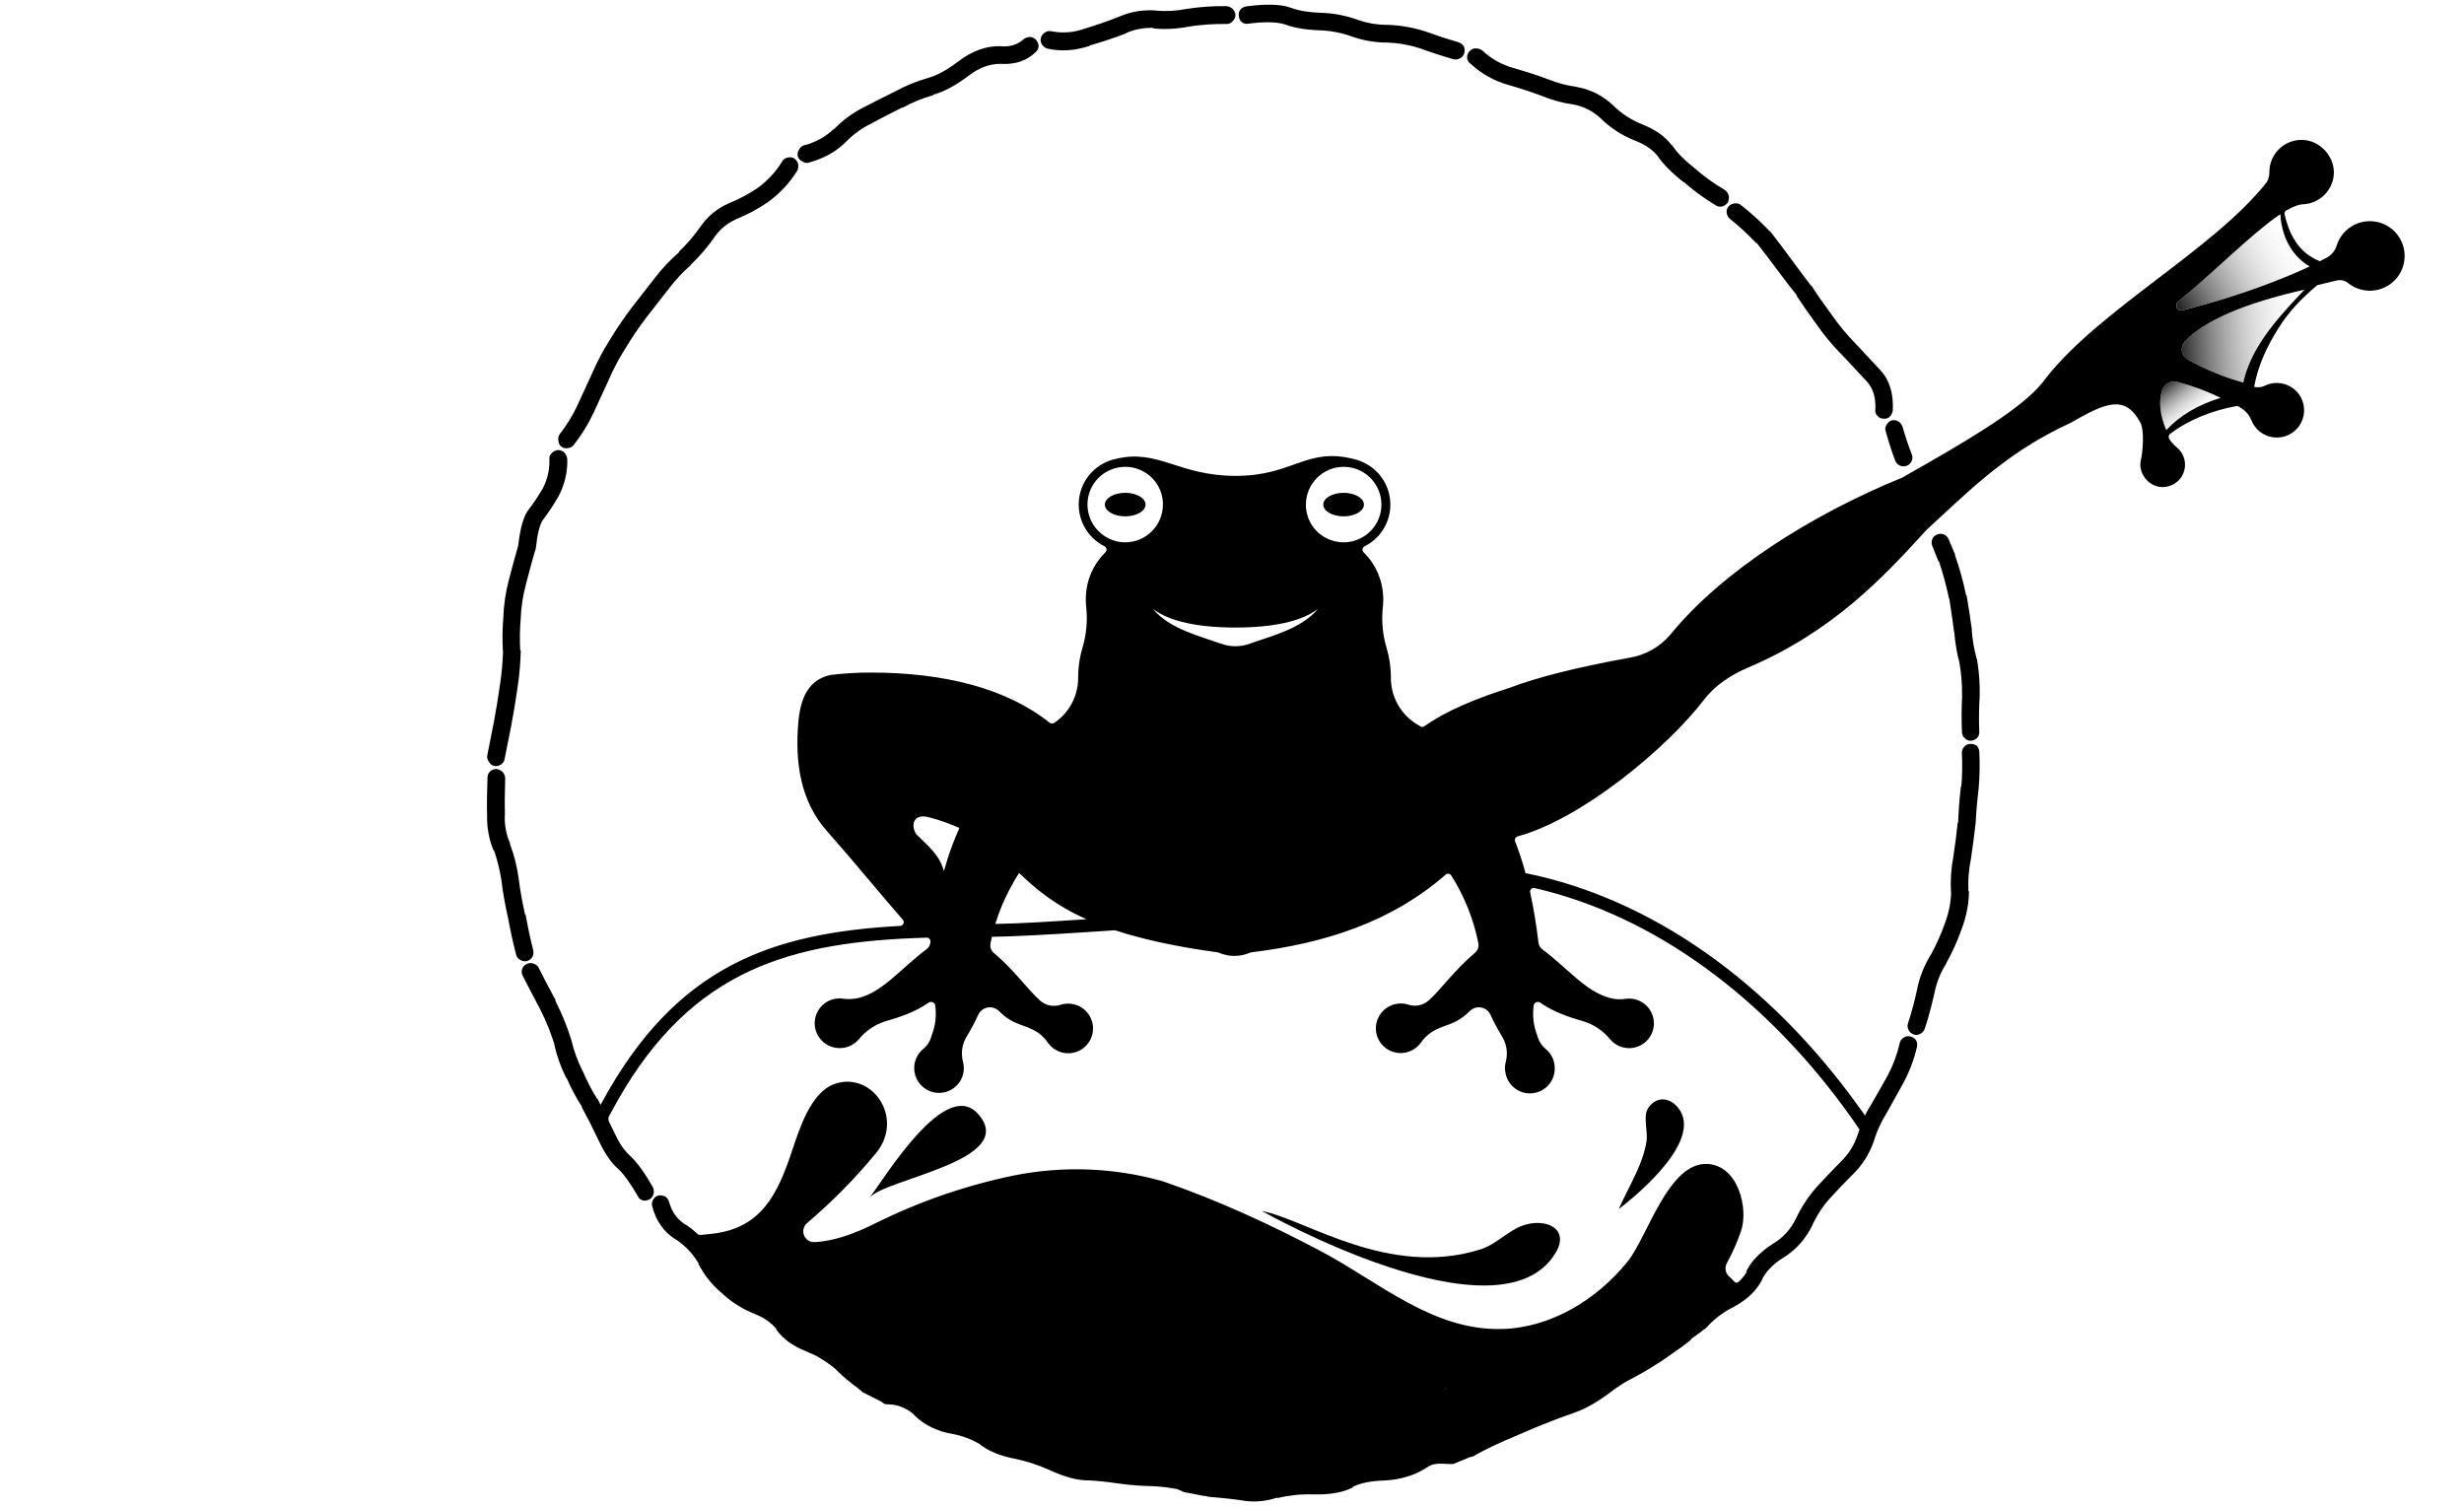 <svg width="242" height="148" viewBox="0 0 242 148" fill="none" xmlns="http://www.w3.org/2000/svg">
<path d="M141.793 136.474L142.083 136.289H142.044C141.963 136.35 141.878 136.407 141.793 136.474Z" fill="black"/>
<path d="M212.756 42.243C214.096 40.804 215.937 39.719 218.102 39.078C216.745 38.412 215.324 37.886 213.861 37.508C213.548 37.424 213.215 37.465 212.932 37.622C212.648 37.779 212.436 38.039 212.341 38.348C212 39.463 212.141 40.774 212.756 42.243Z" fill="url(#paint0_linear_204_164)"/>
<path d="M214.296 34.498C214.322 34.665 214.385 34.824 214.481 34.963C214.578 35.102 214.704 35.218 214.852 35.3C216.578 36.276 218.416 37.04 220.326 37.574C221.067 34.254 223.393 31.578 225.913 28.907L226.333 28.452C220.424 29.782 216.476 31.5 214.587 33.548C214.47 33.675 214.384 33.825 214.333 33.99C214.283 34.154 214.27 34.328 214.296 34.498Z" fill="url(#paint1_linear_204_164)"/>
<path d="M213.885 30.335C213.936 30.391 214 30.434 214.071 30.459C214.142 30.485 214.218 30.492 214.293 30.482C214.315 30.481 214.337 30.478 214.359 30.472C214.58 30.419 214.8 30.361 215.017 30.302C215.881 30.076 216.713 29.85 217.515 29.617C217.681 29.567 217.844 29.518 218.006 29.474C218.867 29.209 219.693 28.95 220.485 28.683C220.75 28.594 221.007 28.498 221.267 28.413C221.526 28.328 221.743 28.246 221.978 28.157L222.315 28.037C222.393 28.007 222.476 27.978 222.559 27.943C222.726 27.883 222.887 27.822 223.048 27.757H223.059C223.18 27.707 223.298 27.659 223.42 27.617L223.489 27.587L224.011 27.381C224.011 27.381 224.022 27.381 224.026 27.381C224.081 27.361 224.139 27.337 224.193 27.313C224.398 27.23 224.604 27.146 224.804 27.057C224.843 27.044 224.887 27.024 224.931 27.009L225.519 26.756C225.531 26.755 225.543 26.752 225.554 26.746C225.656 26.696 225.763 26.652 225.865 26.604C225.967 26.555 226.067 26.52 226.165 26.476L226.209 26.456L226.394 26.369C226.544 26.305 226.691 26.235 226.844 26.169C226.765 26.124 226.687 26.08 226.615 26.03C226.559 26 226.511 25.967 226.461 25.937L226.228 25.752L226.109 25.659C226.076 25.633 226.043 25.606 226.013 25.576L225.88 25.457C225.796 25.38 225.713 25.296 225.635 25.213C225.557 25.13 225.504 25.076 225.45 25.004C225.396 24.931 225.333 24.861 225.28 24.793C225.226 24.724 225.2 24.685 225.163 24.637C225.126 24.589 225.059 24.491 225.009 24.411C224.959 24.331 224.922 24.27 224.883 24.2C224.844 24.144 224.809 24.085 224.78 24.024C224.726 23.931 224.676 23.839 224.631 23.735C224.587 23.631 224.544 23.55 224.506 23.457C224.467 23.365 224.441 23.294 224.411 23.213C224.402 23.194 224.394 23.174 224.387 23.154C224.367 23.104 224.354 23.052 224.333 23.002C224.246 22.735 224.173 22.464 224.115 22.189C224.104 22.135 224.094 22.081 224.085 22.028C224.076 21.974 224.059 21.9 224.05 21.831C224.03 21.7 224.011 21.572 223.996 21.439C223.996 21.378 223.985 21.319 223.981 21.254C223.973 21.184 223.968 21.114 223.967 21.044C223.865 21.113 223.756 21.185 223.65 21.259C223.544 21.333 223.444 21.405 223.335 21.48C223.135 21.63 222.924 21.789 222.715 21.954C222.685 21.974 222.661 21.998 222.631 22.018C222.602 22.039 222.569 22.07 222.533 22.096C221.806 22.672 221.022 23.348 220.209 24.067C220.102 24.165 219.998 24.252 219.893 24.355L219.539 24.669C219.354 24.835 219.169 25.002 218.983 25.163C218.057 26 217.111 26.87 216.163 27.711C215.404 28.387 214.646 29.046 213.896 29.663C213.807 29.751 213.756 29.871 213.754 29.997C213.752 30.122 213.799 30.244 213.885 30.335Z" fill="url(#paint2_linear_204_164)"/>
<path d="M78.382 16.081C78.434 16.317 78.404 16.562 78.296 16.778C77.544 17.979 76.567 19.023 75.418 19.854C74.439 20.527 73.388 21.09 72.285 21.532L72.213 21.57C71.377 21.952 70.662 22.557 70.148 23.319C69.483 24.277 68.721 25.165 67.874 25.969L67.859 26.024C67.09 26.693 66.39 27.437 65.77 28.246L63.472 31.191C62.714 32.191 62.011 33.233 61.365 34.309C60.744 35.291 60.204 36.321 59.748 37.389C59.21 38.556 58.722 39.617 58.283 40.574C57.761 41.681 57.115 42.724 56.357 43.685C56.294 43.779 56.209 43.857 56.109 43.912C56.01 43.966 55.899 43.997 55.785 44C55.678 44.03 55.566 44.035 55.457 44.014C55.348 43.993 55.245 43.947 55.157 43.88C55.064 43.815 54.986 43.73 54.932 43.63C54.877 43.53 54.847 43.419 54.843 43.306C54.815 43.189 54.813 43.067 54.837 42.95C54.861 42.832 54.91 42.721 54.981 42.624C55.651 41.773 56.222 40.849 56.683 39.869C57.12 38.913 57.609 37.852 58.148 36.685C58.638 35.545 59.218 34.446 59.883 33.398C60.565 32.27 61.307 31.179 62.106 30.13C62.935 29.066 63.701 28.084 64.404 27.185C65.095 26.295 65.874 25.476 66.728 24.741L66.672 24.724C67.447 23.995 68.144 23.188 68.754 22.317C69.457 21.271 70.446 20.451 71.604 19.954C72.605 19.552 73.56 19.043 74.452 18.435C75.395 17.737 76.197 16.866 76.815 15.869C76.867 15.766 76.942 15.678 77.035 15.611C77.127 15.543 77.235 15.499 77.348 15.482C77.563 15.42 77.793 15.444 77.991 15.548C78.179 15.675 78.317 15.864 78.382 16.081Z" fill="black"/>
<path d="M65.215 117.504C65.239 117.517 65.264 117.528 65.291 117.537L65.272 117.524C65.254 117.515 65.235 117.508 65.215 117.504Z" fill="black"/>
<path d="M169.156 20.278C169.039 20.305 168.918 20.307 168.8 20.283C168.682 20.259 168.571 20.211 168.474 20.141C167.363 19.477 166.316 18.71 165.348 17.85L165.387 17.922C164.191 16.977 163.321 16.101 162.778 15.296C162.3 14.695 161.58 14.205 160.619 13.826C159.351 13.333 158.196 12.589 157.222 11.639C156.497 10.946 155.591 10.474 154.607 10.278C153.497 10.124 152.41 9.829 151.374 9.4C150.5 9.067 149.475 8.729 148.298 8.387L148.243 8.37C146.809 7.986 145.492 7.255 144.407 6.241C144.314 6.176 144.237 6.091 144.182 5.991C144.127 5.891 144.097 5.78 144.093 5.667C144.085 5.547 144.104 5.427 144.146 5.315C144.189 5.203 144.255 5.101 144.341 5.017C144.409 4.936 144.495 4.872 144.59 4.827C144.686 4.782 144.791 4.758 144.896 4.757C145.133 4.739 145.37 4.804 145.563 4.943C146.454 5.782 147.539 6.387 148.722 6.702C150.001 7.072 151.1 7.431 152.019 7.78L152.074 7.796C152.969 8.161 153.907 8.409 154.865 8.537L154.92 8.554C156.243 8.798 157.466 9.424 158.439 10.354C159.248 11.156 160.212 11.787 161.272 12.206C162.578 12.727 163.544 13.406 164.169 14.243L164.224 14.259C164.671 14.956 165.412 15.712 166.446 16.53C167.356 17.326 168.338 18.034 169.382 18.645C169.573 18.772 169.714 18.964 169.778 19.185C169.832 19.42 169.803 19.667 169.696 19.883C169.568 20.074 169.376 20.213 169.156 20.278Z" fill="black"/>
<path d="M185.007 41.122C184.885 41.125 184.764 41.099 184.654 41.046C184.544 40.992 184.448 40.914 184.374 40.817C184.295 40.742 184.236 40.648 184.204 40.544C184.171 40.44 184.166 40.329 184.189 40.222C184.241 39.09 183.98 38.192 183.407 37.528C182.623 36.698 181.828 35.846 181.02 34.97C180.083 34.038 179.229 33.026 178.469 31.945C177.664 30.833 176.998 29.878 176.472 29.078L176.489 29.022C175.889 28.282 175.233 27.43 174.522 26.467C173.811 25.504 173.143 24.628 172.517 23.839L172.502 23.895C171.707 23.043 170.851 22.252 169.939 21.528C169.838 21.451 169.754 21.354 169.693 21.243C169.632 21.132 169.596 21.01 169.585 20.883C169.57 20.774 169.579 20.663 169.611 20.558C169.643 20.452 169.697 20.355 169.77 20.272C169.933 20.095 170.158 19.988 170.398 19.974C170.507 19.959 170.618 19.968 170.723 20C170.828 20.032 170.925 20.086 171.007 20.159C172.001 20.937 172.936 21.788 173.804 22.704L173.859 22.72C174.495 23.535 175.174 24.435 175.896 25.42C176.619 26.406 177.269 27.276 177.846 28.032L177.902 28.046C178.413 28.849 179.078 29.804 179.898 30.913C180.602 31.929 181.392 32.883 182.259 33.763C183.068 34.64 183.864 35.492 184.646 36.32C185.565 37.291 185.983 38.615 185.9 40.294C185.868 40.532 185.761 40.754 185.596 40.928C185.517 41 185.424 41.054 185.322 41.087C185.221 41.121 185.114 41.133 185.007 41.122Z" fill="black"/>
<path d="M189.998 52.639C189.868 52.757 189.777 52.911 189.737 53.081C189.696 53.252 189.708 53.431 189.77 53.594C189.97 54.106 190.176 54.62 190.387 55.137L190.441 55.152C190.84 56.352 191.169 57.576 191.426 58.815L191.444 58.761C191.659 60.111 191.815 61.224 191.922 62.094L191.937 62.041C192.01 63.065 192.179 64.08 192.441 65.072C192.632 66.148 192.719 67.24 192.698 68.333L192.713 68.28C192.646 69.48 192.639 70.683 192.693 71.883C192.69 72.004 192.715 72.124 192.767 72.234C192.819 72.343 192.895 72.439 192.991 72.513C193.065 72.596 193.157 72.66 193.26 72.7C193.363 72.741 193.475 72.757 193.585 72.746C193.825 72.725 194.049 72.618 194.215 72.445C194.351 72.272 194.414 72.053 194.391 71.835C194.346 70.776 194.361 69.613 194.433 68.359C194.462 67.144 194.372 65.929 194.165 64.731L194.126 64.657C193.884 63.766 193.726 62.854 193.654 61.933L193.669 61.88C193.556 60.996 193.385 59.867 193.152 58.481L193.098 58.461C192.827 57.13 192.464 55.818 192.011 54.537L192.026 54.483C191.804 53.976 191.591 53.472 191.389 52.968C191.337 52.838 191.254 52.723 191.147 52.632C191.04 52.541 190.913 52.477 190.776 52.446C190.639 52.416 190.497 52.418 190.362 52.454C190.226 52.49 190.101 52.559 189.998 52.654V52.639Z" fill="black"/>
<path d="M186.83 46.9C186.878 46.882 186.924 46.861 186.969 46.839C186.996 46.824 187.026 46.811 187.054 46.794C187.126 46.754 187.198 46.711 187.269 46.667L187.407 46.576C187.222 46.683 187.026 46.787 186.83 46.9Z" fill="black"/>
<path d="M187.393 45.689C187.574 45.585 187.711 45.419 187.779 45.221C187.847 45.024 187.841 44.808 187.763 44.615C187.452 43.833 187.149 42.933 186.856 41.915C186.774 41.685 186.618 41.489 186.411 41.359C186.211 41.267 185.987 41.243 185.772 41.291C185.663 41.331 185.563 41.392 185.478 41.471C185.393 41.549 185.324 41.644 185.276 41.75C185.212 41.843 185.172 41.951 185.161 42.063C185.15 42.176 185.168 42.289 185.213 42.393C185.513 43.468 185.822 44.42 186.139 45.25C186.184 45.366 186.254 45.471 186.344 45.558C186.434 45.645 186.541 45.711 186.659 45.753C186.777 45.794 186.902 45.809 187.027 45.798C187.151 45.786 187.271 45.748 187.38 45.685L187.393 45.689Z" fill="black"/>
<path d="M187.974 101.606C187.86 101.569 187.754 101.51 187.663 101.432C187.572 101.353 187.498 101.258 187.444 101.15C187.39 101.047 187.359 100.934 187.351 100.818C187.343 100.702 187.36 100.585 187.4 100.476C187.74 99.431 188.028 98.37 188.261 97.296C188.496 96.03 188.97 94.82 189.657 93.731C190.209 92.723 190.675 91.67 191.052 90.583C191.414 89.617 191.609 88.595 191.63 87.563L191.613 87.619C191.546 86.433 191.628 85.244 191.857 84.08C192.029 82.93 192.169 81.828 192.276 80.772L192.315 80.844C192.344 79.812 192.437 78.596 192.593 77.195L192.631 77.267C192.721 76.171 192.739 75.07 192.685 73.972C192.678 73.853 192.696 73.733 192.739 73.62C192.782 73.508 192.848 73.407 192.933 73.322C193.002 73.242 193.087 73.177 193.183 73.132C193.279 73.088 193.383 73.064 193.489 73.063C193.725 73.044 193.961 73.11 194.154 73.248C194.305 73.418 194.391 73.635 194.398 73.861C194.456 75.038 194.435 76.218 194.335 77.393C194.175 78.751 194.075 79.924 194.035 80.911L194.019 80.967C193.895 82.044 193.745 83.184 193.569 84.385C193.358 85.415 193.276 86.468 193.326 87.519L193.382 87.535C193.365 88.783 193.128 90.018 192.683 91.183C192.274 92.361 191.762 93.501 191.154 94.589L191.139 94.644C190.565 95.548 190.17 96.554 189.976 97.608L189.959 97.663C189.681 98.898 189.378 100.013 189.048 101.009C189.012 101.124 188.953 101.229 188.875 101.32C188.797 101.411 188.702 101.486 188.594 101.539C188.501 101.593 188.398 101.627 188.291 101.638C188.184 101.65 188.076 101.638 187.974 101.606Z" fill="black"/>
<path d="M142.73 5.813C141.637 5.497 140.538 5.138 139.431 4.735C138.413 4.405 137.353 4.218 136.283 4.18C135.072 4.187 133.869 3.98 132.73 3.569C131.74 3.217 130.702 3.018 129.652 2.978C128.233 2.93 127.086 2.737 126.211 2.4L126.156 2.383C125.343 2.145 124.166 2.125 122.624 2.322C122.516 2.349 122.403 2.351 122.293 2.329C122.184 2.307 122.08 2.262 121.99 2.195C121.901 2.129 121.826 2.044 121.773 1.946C121.72 1.848 121.688 1.739 121.681 1.628C121.653 1.511 121.651 1.389 121.675 1.271C121.698 1.153 121.747 1.042 121.819 0.944C121.967 0.776 122.17 0.665 122.393 0.63C124.316 0.367 125.768 0.407 126.748 0.752L126.804 0.767C127.544 1.052 128.52 1.215 129.731 1.256C130.957 1.294 132.169 1.524 133.324 1.937C134.281 2.278 135.29 2.449 136.306 2.441C137.57 2.486 138.822 2.707 140.026 3.098C141.096 3.488 142.158 3.837 143.211 4.144C143.438 4.206 143.635 4.347 143.767 4.543C143.86 4.756 143.877 4.995 143.813 5.219C143.786 5.322 143.738 5.419 143.672 5.503C143.606 5.587 143.524 5.657 143.43 5.707C143.327 5.772 143.211 5.815 143.091 5.833C142.97 5.852 142.847 5.845 142.73 5.813Z" fill="black"/>
<path d="M101.722 5.111C100.843 5.975 99.688 6.362 98.257 6.27C97.193 6.27 96.16 6.652 95.157 7.417C93.872 8.391 92.708 9.016 91.665 9.293L91.648 9.348C90.603 9.644 89.594 10.058 88.643 10.582L88.587 10.565C87.427 11.15 86.411 11.678 85.541 12.148C84.637 12.595 83.814 13.19 83.106 13.907C82.165 14.868 80.943 15.556 79.439 15.972C79.332 16.002 79.219 16.007 79.111 15.986C79.001 15.964 78.899 15.918 78.811 15.85C78.702 15.809 78.604 15.742 78.525 15.657C78.446 15.572 78.387 15.469 78.354 15.357C78.326 15.24 78.323 15.119 78.347 15.001C78.371 14.883 78.42 14.771 78.491 14.674C78.536 14.576 78.602 14.489 78.684 14.419C78.767 14.35 78.864 14.3 78.969 14.272C80.071 13.999 81.083 13.442 81.904 12.657L81.889 12.713C82.712 11.852 83.672 11.135 84.73 10.589C85.617 10.123 86.651 9.601 87.832 9.022C88.892 8.438 90.015 7.977 91.18 7.646C92.054 7.399 93.032 6.861 94.115 6.032C95.473 4.997 96.861 4.498 98.28 4.533L98.335 4.548C99.228 4.611 99.956 4.381 100.52 3.859C100.711 3.71 100.947 3.63 101.189 3.631C101.41 3.655 101.615 3.758 101.767 3.92C101.91 4.093 101.995 4.307 102.009 4.532C102.002 4.642 101.973 4.75 101.923 4.85C101.874 4.949 101.806 5.038 101.722 5.111Z" fill="black"/>
<path d="M120.448 2.356C119.215 2.337 117.983 2.423 116.765 2.611C115.618 2.838 114.444 2.901 113.28 2.796L113.296 2.741C112.381 2.705 111.469 2.872 110.626 3.23L110.681 3.244C109.544 3.686 108.323 4.094 107.019 4.468L107.074 4.485C105.604 4.979 104.212 5.077 102.898 4.778C102.783 4.752 102.675 4.703 102.58 4.634C102.484 4.566 102.404 4.478 102.343 4.378C102.279 4.286 102.236 4.182 102.216 4.073C102.196 3.963 102.199 3.851 102.226 3.743C102.251 3.628 102.3 3.519 102.369 3.424C102.438 3.328 102.525 3.248 102.626 3.187C102.718 3.125 102.822 3.082 102.931 3.062C103.041 3.042 103.153 3.045 103.261 3.07C104.352 3.285 105.48 3.197 106.524 2.815C107.759 2.444 108.919 2.039 110.006 1.598C111.084 1.145 112.253 0.949 113.42 1.024L113.476 1.041C114.476 1.131 115.483 1.08 116.469 0.887C117.789 0.677 119.126 0.582 120.463 0.602C120.703 0.627 120.926 0.735 121.096 0.906C121.245 1.076 121.331 1.292 121.339 1.518C121.321 1.741 121.218 1.948 121.052 2.096C120.979 2.184 120.886 2.254 120.781 2.299C120.676 2.344 120.562 2.363 120.448 2.356Z" fill="black"/>
<path d="M48.741 75.526C48.981 75.552 49.204 75.66 49.374 75.831C49.524 76.001 49.61 76.217 49.618 76.442C49.57 77.777 49.562 78.978 49.593 80.046L49.576 80.102C49.541 81.044 49.721 81.981 50.104 82.843L50.089 82.898C50.491 83.968 50.773 85.079 50.931 86.211C51.065 87.312 51.277 88.517 51.569 89.824L51.624 89.841C51.857 91.141 52.104 92.295 52.365 93.304C52.419 93.539 52.39 93.785 52.283 94.002C52.155 94.188 51.967 94.325 51.75 94.389C51.633 94.416 51.511 94.418 51.394 94.394C51.276 94.371 51.164 94.322 51.067 94.252C50.965 94.2 50.877 94.124 50.81 94.031C50.743 93.939 50.699 93.832 50.681 93.719C50.41 92.689 50.15 91.51 49.902 90.183C49.599 88.831 49.38 87.585 49.243 86.442C49.091 85.451 48.85 84.475 48.524 83.526L48.468 83.511C48.025 82.423 47.81 81.255 47.839 80.08C47.813 78.998 47.826 77.778 47.878 76.42C47.871 76.3 47.889 76.18 47.932 76.068C47.976 75.956 48.042 75.855 48.128 75.77C48.297 75.62 48.514 75.534 48.741 75.526Z" fill="black"/>
<path d="M51.924 50.039C52.428 49.38 52.889 48.69 53.306 47.972C53.77 47.086 53.996 46.094 53.961 45.094C53.946 44.984 53.96 44.871 54.001 44.767C54.042 44.663 54.108 44.571 54.194 44.5C54.273 44.409 54.369 44.336 54.477 44.284C54.585 44.232 54.703 44.204 54.822 44.2C55.041 44.209 55.25 44.291 55.417 44.433C55.578 44.607 55.682 44.826 55.715 45.061C55.76 46.376 55.445 47.679 54.804 48.828C54.349 49.616 53.845 50.375 53.296 51.1C52.991 51.58 52.77 52.479 52.633 53.796C52.62 53.911 52.587 54.023 52.537 54.128C52.247 55.141 51.954 56.22 51.659 57.363C51.354 58.492 51.179 59.653 51.137 60.822C51.054 61.839 51.039 62.859 51.093 63.878L51.148 63.892C51.12 65.07 51.02 66.246 50.848 67.411C50.656 68.769 50.444 70.051 50.213 71.257C49.966 72.539 49.748 73.638 49.557 74.555C49.541 74.658 49.504 74.757 49.448 74.844C49.391 74.932 49.317 75.006 49.23 75.063C49.044 75.204 48.809 75.266 48.578 75.235C48.462 75.216 48.352 75.169 48.257 75.1C48.162 75.031 48.085 74.94 48.032 74.835C47.955 74.747 47.9 74.643 47.87 74.53C47.84 74.417 47.837 74.299 47.859 74.185C48.041 73.283 48.254 72.201 48.5 70.941C48.725 69.752 48.931 68.488 49.118 67.15C49.279 66.082 49.375 65.005 49.407 63.926L49.391 63.981C49.33 62.902 49.342 61.82 49.428 60.742C49.468 59.456 49.654 58.179 49.983 56.935C50.286 55.766 50.59 54.651 50.895 53.591C51.09 51.835 51.433 50.651 51.924 50.039Z" fill="black"/>
<path d="M51.287 95.159C51.321 95.052 51.378 94.953 51.455 94.871C51.531 94.788 51.625 94.723 51.73 94.681C51.831 94.626 51.944 94.594 52.059 94.587C52.175 94.579 52.29 94.597 52.398 94.639C52.606 94.697 52.783 94.834 52.891 95.02C53.324 95.887 53.876 96.956 54.557 98.207L54.537 98.267C54.722 98.637 54.893 99.007 55.054 99.357C55.215 99.707 55.361 100.056 55.502 100.407C55.73 100.989 55.939 101.565 56.118 102.148V102.159C56.356 103.182 56.714 104.173 57.185 105.111C57.185 105.15 57.2 105.174 57.23 105.18C57.619 106.112 58.082 107.012 58.615 107.87L58.667 107.889C58.77 108.091 58.88 108.3 58.989 108.509L59.07 108.352C59.091 108.317 59.111 108.283 59.128 108.248C66.391 94.904 75.739 91.633 88.4 90.937C88.471 90.935 88.54 90.912 88.598 90.872C88.656 90.832 88.702 90.776 88.729 90.71C88.757 90.645 88.765 90.573 88.753 90.504C88.741 90.434 88.709 90.369 88.661 90.317C86.272 87.582 84.009 84.776 81.17 81.565C78.594 78.639 78.074 74.819 78.407 70.946C78.611 68.539 79.415 66.759 81.567 66.287H81.609C82.9 66.129 84.198 66.051 85.498 66.054C92.783 66.054 98.857 67.615 103.076 70.97C103.142 71.024 103.224 71.055 103.31 71.058C103.395 71.062 103.479 71.038 103.55 70.991C104.27 70.505 104.86 69.85 105.267 69.083C105.675 68.316 105.889 67.461 105.889 66.593C105.889 66.387 105.898 66.181 105.904 65.981C105.948 65.198 106.081 64.422 106.3 63.669C106.693 62.374 106.825 61.014 106.687 59.669C106.576 58.722 106.665 57.763 106.95 56.854C107.064 56.501 107.208 56.159 107.381 55.831C107.691 55.246 108.09 54.712 108.563 54.248C108.607 54.207 108.639 54.155 108.659 54.098C108.678 54.041 108.683 53.98 108.673 53.92C108.664 53.861 108.64 53.805 108.603 53.757C108.567 53.709 108.519 53.67 108.465 53.644C107.613 53.215 106.916 52.531 106.471 51.687C106.027 50.842 105.857 49.88 105.986 48.935C106.115 47.99 106.536 47.108 107.19 46.414C107.844 45.719 108.699 45.246 109.635 45.061C113.761 44.067 115.746 46.737 121.37 46.737C127.085 46.737 128.293 43.846 133.087 45.115L133.202 45.144C133.636 45.269 134.05 45.456 134.43 45.7C135.113 46.134 135.669 46.741 136.041 47.46C136.412 48.179 136.587 48.984 136.546 49.792C136.506 50.601 136.251 51.384 135.809 52.062C135.367 52.74 134.753 53.289 134.03 53.652C133.975 53.678 133.928 53.716 133.892 53.764C133.856 53.813 133.832 53.869 133.822 53.928C133.813 53.988 133.818 54.049 133.837 54.106C133.857 54.163 133.89 54.214 133.933 54.255C134.406 54.721 134.806 55.256 135.119 55.841C135.287 56.17 135.429 56.512 135.544 56.863C135.834 57.776 135.924 58.74 135.809 59.691C135.671 61.033 135.802 62.39 136.196 63.681C136.414 64.434 136.546 65.209 136.591 65.991C136.6 66.191 136.606 66.396 136.606 66.602C136.607 67.52 136.846 68.422 137.301 69.219C137.755 70.017 138.409 70.683 139.198 71.152C139.298 71.207 139.398 71.269 139.496 71.337C139.559 71.376 139.632 71.395 139.705 71.392C139.779 71.389 139.85 71.364 139.909 71.32C142.072 69.783 144.994 68.596 148.257 67.554C150.826 66.585 154.494 65.602 160.072 64.591C161.623 64.332 163.032 63.532 164.048 62.333C169.081 56.163 177.752 50.617 186.835 46.904C186.883 46.882 186.926 46.863 186.969 46.839C186.996 46.824 187.026 46.811 187.054 46.794C187.126 46.754 187.198 46.711 187.269 46.667L187.411 46.578C187.474 46.539 187.537 46.505 187.596 46.467C187.846 46.328 188.091 46.187 188.337 46.044C188.583 45.902 188.87 45.741 189.135 45.594C194.652 42.428 199.217 39.609 200.937 37.135L200.946 37.122C206.3 30.313 217.411 24.517 222.624 17.894C222.641 17.874 222.655 17.852 222.669 17.83C222.813 17.543 222.886 17.225 222.883 16.904C222.883 16.484 222.966 16.069 223.128 15.682C223.29 15.295 223.527 14.944 223.825 14.649C224.124 14.355 224.478 14.123 224.868 13.966C225.257 13.81 225.673 13.733 226.093 13.739C227.83 13.763 229.311 15.352 229.217 17.094C229.169 17.859 228.846 18.58 228.307 19.125C227.769 19.67 227.051 20.001 226.287 20.057C225.813 20.057 225.231 20.282 224.57 20.657H224.556C224.485 20.698 224.43 20.76 224.398 20.835C224.367 20.91 224.361 20.994 224.381 21.072C224.448 21.346 224.52 21.613 224.604 21.878C225.026 23.254 225.794 24.535 227.052 25.259C227.305 25.414 227.57 25.548 227.844 25.659C227.844 25.659 227.844 25.659 227.859 25.65C227.911 25.626 227.961 25.598 228.009 25.567C228.185 25.48 228.357 25.381 228.524 25.298C228.989 25.05 229.337 24.628 229.493 24.124C229.709 23.426 230.144 22.816 230.733 22.384C231.322 21.951 232.034 21.719 232.765 21.721C233.496 21.724 234.207 21.96 234.793 22.397C235.379 22.833 235.81 23.446 236.022 24.145C236.234 24.845 236.216 25.594 235.971 26.282C235.726 26.97 235.266 27.562 234.66 27.97C234.053 28.378 233.332 28.58 232.602 28.547C231.872 28.515 231.171 28.249 230.604 27.789C230.448 27.669 230.268 27.585 230.075 27.543C229.883 27.501 229.684 27.503 229.493 27.548C228.983 27.665 228.491 27.783 228.011 27.904C227.922 27.93 227.835 27.944 227.756 27.968C227.704 27.983 227.644 27.993 227.591 28.007C227.57 28.022 227.55 28.043 227.531 28.057C226.098 29.261 224.783 30.605 223.798 32.2C222.67 33.976 221.75 35.933 221.391 37.987C221.413 37.991 221.434 37.998 221.454 38.007C221.794 38.077 222.147 38.03 222.457 37.876C222.818 37.699 223.214 37.609 223.615 37.611C224.104 37.611 224.583 37.744 225.002 37.997C225.42 38.249 225.761 38.612 225.989 39.044C226.217 39.477 226.322 39.963 226.293 40.451C226.264 40.939 226.102 41.41 225.825 41.812C225.548 42.215 225.166 42.535 224.721 42.736C224.275 42.937 223.783 43.013 223.298 42.955C222.813 42.897 222.353 42.708 221.967 42.407C221.582 42.107 221.286 41.706 221.111 41.25C220.924 40.787 220.597 40.393 220.176 40.124L219.894 39.939C219.815 39.887 219.718 39.868 219.624 39.885C217.294 40.32 215.024 41.181 213.143 42.609C213.066 42.667 213.015 42.752 212.998 42.846C212.981 42.941 213 43.038 213.052 43.118C213.252 43.431 213.502 43.709 213.793 43.941C214.081 44.175 214.304 44.479 214.443 44.823C214.581 45.168 214.63 45.542 214.585 45.91C214.539 46.279 214.401 46.63 214.183 46.93C213.964 47.23 213.673 47.471 213.337 47.628C211.707 48.396 210.07 46.967 210.22 45.419C210.231 45.335 210.248 45.253 210.27 45.172C210.456 44.331 210.622 42.272 210.217 41.507C208.713 38.715 206.806 39.548 203.406 41.507L203.374 41.524C197.831 44.076 194.435 47.198 190.693 50.674C190.654 50.713 190.611 50.746 190.57 50.785C190.156 51.172 189.739 51.559 189.313 51.95C189.273 51.983 189.235 52.019 189.2 52.057C184.896 56.793 179.941 62.046 171.698 65.559C170.044 66.259 168.465 67.281 167.369 68.707C163.739 73.467 155.331 80.443 149.059 82.144C149.008 82.158 148.96 82.182 148.919 82.216C148.878 82.249 148.845 82.291 148.822 82.338C148.798 82.385 148.785 82.437 148.783 82.49C148.781 82.543 148.791 82.596 148.811 82.644C149.206 83.661 149.545 84.698 149.826 85.752L149.896 85.765C162.137 88.259 173.746 96.407 182.574 108.728C182.594 108.749 182.612 108.772 182.628 108.796C182.637 108.806 182.643 108.817 182.657 108.833C182.726 108.926 182.789 109.018 182.856 109.107L183.056 109.385L183.087 109.435C183.087 109.435 183.087 109.435 183.087 109.446L183.169 109.563C183.276 109.339 183.389 109.122 183.507 108.92C183.626 108.718 183.717 108.567 183.824 108.4C184.275 107.625 184.811 106.678 185.433 105.559C185.945 104.582 186.329 103.542 186.574 102.467C186.594 102.351 186.64 102.241 186.708 102.145C186.775 102.049 186.863 101.969 186.965 101.911C187.057 101.846 187.162 101.803 187.272 101.782C187.383 101.762 187.497 101.766 187.606 101.794C187.814 101.833 188.003 101.941 188.141 102.102C188.162 102.126 188.179 102.153 188.193 102.181C188.294 102.382 188.321 102.612 188.27 102.831C187.987 104.058 187.541 105.241 186.944 106.35C186.305 107.51 185.759 108.493 185.306 109.296C184.76 110.161 184.334 111.096 184.037 112.074L184.019 112.131C183.59 113.361 182.877 114.472 181.939 115.374C181.096 116.213 180.356 116.998 179.685 117.735C179.387 118.065 179.113 118.415 178.865 118.783C178.654 119.104 178.454 119.433 178.265 119.793C178.148 120.006 178.039 120.231 177.93 120.468C177.655 121.023 177.311 121.54 176.907 122.009C176.859 122.076 176.803 122.138 176.743 122.194C176.613 122.343 176.472 122.487 176.326 122.624C176.256 122.691 176.187 122.752 176.115 122.809C175.784 123.1 175.427 123.36 175.048 123.585C174.585 123.874 174.161 124.222 173.789 124.622L173.75 124.661C173.644 124.771 173.547 124.89 173.459 125.015C173.407 125.083 173.359 125.148 173.311 125.218C173.287 125.256 173.259 125.293 173.237 125.33C173.194 125.406 173.154 125.48 173.117 125.554C173.098 125.584 173.082 125.616 173.069 125.648L173.05 125.706C173.019 125.772 172.985 125.833 172.95 125.891C172.548 126.587 172.004 127.191 171.354 127.665C171.145 127.822 170.929 127.97 170.706 128.106C170.576 128.185 170.443 128.263 170.306 128.337C169.61 128.68 168.961 129.109 168.374 129.615C168.098 129.85 167.841 130.107 167.604 130.381C167.539 130.447 167.467 130.504 167.389 130.552C167.374 130.562 167.358 130.572 167.341 130.58C167.341 130.58 167.33 130.58 167.324 130.589L167.237 130.663C167.106 130.774 166.935 130.898 166.744 131.033C166.554 131.168 166.374 131.296 166.178 131.439C166.142 131.467 166.111 131.501 166.087 131.539C166.033 131.62 165.962 131.689 165.88 131.741C165.854 131.763 165.826 131.783 165.794 131.807C165.643 131.924 165.481 132.046 165.311 132.178C165.196 132.265 165.076 132.352 164.952 132.439C164.907 132.468 164.863 132.504 164.817 132.535C164.435 132.813 164.011 133.104 163.557 133.42C163.354 133.556 163.144 133.7 162.928 133.843C162.881 133.872 162.839 133.896 162.794 133.92C161.902 134.5 160.98 135.033 160.033 135.518C159.684 135.7 159.346 135.903 159.022 136.128C158.987 136.154 158.95 136.18 158.909 136.206L158.822 136.267L158.722 136.333C158.674 136.367 158.622 136.407 158.57 136.441C158.519 136.474 158.502 136.491 158.465 136.515C158.387 136.572 158.309 136.633 158.226 136.689C158.203 136.711 158.177 136.73 158.15 136.746C158.015 136.841 157.88 136.944 157.739 137.054C157.739 137.054 157.73 137.054 157.726 137.054C157.574 137.168 157.417 137.278 157.265 137.378C156.765 137.719 156.242 138.025 155.7 138.293L155.641 138.32C155.256 138.512 154.858 138.676 154.45 138.809C154.044 138.95 153.622 139.104 153.176 139.267L152.602 139.485C152.376 139.572 152.152 139.67 151.915 139.756C151.787 139.802 151.661 139.85 151.535 139.902C151.372 139.968 151.202 140.037 151.026 140.113C150.976 140.13 150.931 140.152 150.881 140.17L150.831 140.189C150.68 140.256 150.535 140.317 150.391 140.374C150.193 140.456 150.011 140.537 149.835 140.617C149.702 140.67 149.565 140.728 149.439 140.785C149.387 140.802 149.338 140.825 149.291 140.852L149.131 140.917L148.487 141.191L148.061 141.376C147.981 141.407 147.909 141.443 147.835 141.47C147.743 141.517 147.65 141.554 147.574 141.589L147.404 141.668L147.352 141.694C147.222 141.748 147.096 141.806 146.969 141.863C146.735 141.965 146.515 142.068 146.296 142.178C146.031 142.304 145.772 142.433 145.526 142.567C145.28 142.7 145.037 142.828 144.807 142.963C144.681 143.048 144.535 143.097 144.383 143.106C144.102 143.224 143.767 143.354 143.444 143.485L142.733 143.785C142.572 143.804 141.328 143.733 141.178 143.759C141.078 143.77 140.981 143.789 140.891 143.804H140.878L140.741 143.83C140.713 143.834 140.686 143.842 140.659 143.852C140.429 143.945 140.209 144.064 140.006 144.207C138.835 144.948 137.452 145.341 135.865 145.409C134.554 145.457 133.552 145.67 132.856 146.041L132.837 146.098C131.87 146.592 130.564 146.815 128.917 146.767C127.746 146.736 126.577 146.86 125.439 147.137L125.456 147.08C125.285 147.137 125.117 147.185 124.946 147.228C124.041 147.472 123.096 147.527 122.169 147.389C121.274 147.246 120.163 147.122 118.835 147.018C118.703 147.021 118.572 146.99 118.456 146.928C118.431 146.93 118.406 146.93 118.381 146.928H118.296C118.235 146.918 118.178 146.911 118.111 146.896C117.791 146.835 117.428 146.761 117.069 146.691C116.802 146.643 116.548 146.6 116.306 146.55C116.159 146.481 116.019 146.415 115.881 146.365C115.789 146.328 115.696 146.287 115.611 146.246C115.611 146.246 115.611 146.237 115.602 146.246C114.829 146.098 114.047 146.003 113.261 145.963C112.141 145.946 111.023 145.861 109.913 145.707C108.843 145.546 107.85 145.444 106.95 145.394C105.89 145.417 104.611 145.082 103.113 144.391C101.972 143.873 100.776 143.487 99.548 143.241C98.206 142.981 97.104 142.52 96.233 141.857L96.291 141.87C95.422 141.353 94.469 140.996 93.474 140.817C92.814 140.71 92.173 140.509 91.57 140.218C91.186 140.038 90.819 139.822 90.476 139.572C90.263 139.412 90.058 139.24 89.863 139.057L89.756 138.959L89.813 138.974C89.311 138.517 88.704 138.19 88.046 138.022C87.785 137.96 87.518 137.928 87.25 137.928C87.209 137.933 87.167 137.933 87.126 137.928C87.027 137.924 86.929 137.901 86.839 137.859C86.749 137.817 86.668 137.757 86.602 137.683C86.28 137.522 85.909 137.324 85.543 137.143L84.769 136.759H84.759C84.624 136.635 84.489 136.526 84.357 136.42C84.27 136.344 84.187 136.276 84.104 136.209C84.104 136.209 84.104 136.209 84.094 136.209C83.798 135.993 83.502 135.768 83.215 135.524C83.146 135.467 83.076 135.409 83.011 135.35L82.861 135.222L82.852 135.213L82.68 135.061C82.539 134.935 82.404 134.806 82.267 134.67C82.217 134.628 82.168 134.581 82.122 134.535L82.174 134.554C81.948 134.357 81.711 134.174 81.472 133.998C81.287 133.859 81.093 133.728 80.891 133.602C80.865 133.583 80.833 133.567 80.807 133.55C80.781 133.533 80.774 133.53 80.756 133.515C80.67 133.463 80.587 133.411 80.5 133.363C80.483 133.348 80.463 133.337 80.446 133.322L80.117 133.137C80.067 133.115 80.019 133.089 79.967 133.063C79.952 133.052 79.937 133.044 79.92 133.037C79.92 133.037 79.907 133.037 79.904 133.037C79.9 133.037 79.889 133.037 79.883 133.037C79.872 133.029 79.86 133.022 79.846 133.018L79.685 132.939C79.677 132.94 79.669 132.94 79.661 132.939C79.576 132.896 79.476 132.854 79.389 132.813C79.382 132.806 79.373 132.802 79.363 132.802C79.341 132.789 79.319 132.778 79.296 132.768C79.083 132.683 78.874 132.596 78.68 132.506C78.613 132.472 78.546 132.444 78.495 132.407L78.463 132.396C78.404 132.369 78.348 132.338 78.293 132.304C78.293 132.304 78.283 132.304 78.281 132.304C78.109 132.215 77.946 132.118 77.794 132.022C77.585 131.892 77.384 131.747 77.195 131.589C76.986 131.421 76.792 131.235 76.617 131.033C76.602 131.022 76.593 131.007 76.58 130.996C76.453 130.859 76.335 130.713 76.228 130.559L76.245 130.498C75.766 129.952 75.176 129.514 74.515 129.213C74.396 129.156 74.276 129.104 74.144 129.054C74.013 129.004 73.882 128.946 73.756 128.887C73.186 128.64 72.641 128.339 72.128 127.989C71.936 127.864 71.75 127.729 71.572 127.585C71.545 127.567 71.519 127.547 71.495 127.526C71.426 127.476 71.361 127.421 71.3 127.361C71.275 127.345 71.252 127.326 71.231 127.304C71.133 127.222 71.046 127.139 70.952 127.05C70.905 127.015 70.86 126.977 70.817 126.937C70.408 126.592 70.031 126.21 69.691 125.796C69.677 125.778 69.662 125.761 69.646 125.744C69.544 125.611 69.439 125.478 69.339 125.339C69.331 125.327 69.323 125.316 69.313 125.306C69.17 125.104 69.035 124.894 68.907 124.674C68.868 124.62 68.833 124.557 68.798 124.502C68.789 124.489 68.781 124.474 68.776 124.459C68.756 124.42 68.726 124.385 68.709 124.344C68.659 124.261 68.613 124.175 68.572 124.087L68.624 124.1C68.544 123.968 68.469 123.841 68.378 123.717C67.999 123.141 67.535 122.627 67 122.193C66.989 122.183 66.978 122.175 66.967 122.167C66.811 122.033 66.647 121.91 66.476 121.796C66.418 121.761 66.359 121.733 66.309 121.698C65.198 120.989 64.445 119.933 64.072 118.522C64.03 118.408 64.015 118.285 64.028 118.164C64.041 118.043 64.082 117.927 64.148 117.824C64.196 117.728 64.264 117.642 64.347 117.574C64.43 117.505 64.526 117.455 64.63 117.426C64.833 117.381 65.046 117.398 65.239 117.476H65.263C65.287 117.489 65.313 117.5 65.339 117.509C65.515 117.638 65.645 117.821 65.709 118.03C65.761 118.211 65.823 118.39 65.894 118.565C65.937 118.682 65.99 118.795 66.052 118.904C66.247 119.296 66.52 119.644 66.856 119.926C66.891 119.959 66.926 119.985 66.954 120.009C67.089 120.121 67.233 120.221 67.385 120.309L67.439 120.33C67.817 120.585 68.173 120.871 68.504 121.185C68.543 121.223 68.59 121.251 68.642 121.268C68.693 121.286 68.748 121.291 68.802 121.285H68.883C69.289 121.246 69.706 121.196 70.13 121.148C74.78 120.554 76.363 117.259 77.722 113.23C78.463 111.05 79.574 107.25 82.022 106.439C85.678 105.215 88.874 109.824 86.024 113.265C83.981 115.744 81.721 118.037 79.272 120.117C79.103 120.258 78.982 120.45 78.927 120.663C78.871 120.877 78.883 121.103 78.962 121.309C79.041 121.516 79.183 121.692 79.367 121.814C79.551 121.936 79.768 121.998 79.989 121.991C81.856 121.915 83.943 121.163 85.989 120.139C90.326 117.982 94.925 116.399 99.67 115.43C104.455 114.486 109.393 114.676 114.091 115.985H114.109C119.504 117.826 124.789 120.261 129.819 122.933C135.463 125.928 140.744 130.711 147.517 130.526C152.365 130.396 156.846 127.617 159.839 123.92C161.844 121.448 163.837 114.117 167.707 114.317C170.741 114.48 171.741 118.73 170.993 120.904C170.622 121.991 170.157 123.045 169.604 124.052C169.478 124.28 169.439 124.547 169.494 124.801C169.55 125.056 169.695 125.283 169.904 125.439L170.035 125.557C170.143 125.658 170.244 125.765 170.339 125.878C170.364 125.907 170.396 125.931 170.431 125.948C170.466 125.965 170.504 125.974 170.543 125.976C170.582 125.977 170.621 125.97 170.657 125.956C170.693 125.942 170.726 125.92 170.754 125.893C170.78 125.874 170.804 125.853 170.826 125.83C170.969 125.694 171.101 125.548 171.222 125.393C171.327 125.269 171.421 125.136 171.502 124.996C171.519 124.963 171.541 124.93 171.559 124.9L171.519 124.883H171.506C171.519 124.859 171.526 124.833 171.541 124.807C171.541 124.807 171.541 124.807 171.541 124.798C171.565 124.761 171.583 124.72 171.613 124.678C171.812 124.304 172.056 123.957 172.339 123.643C172.871 123.054 173.486 122.545 174.165 122.133C175.121 121.556 175.889 120.713 176.374 119.707C176.519 119.402 176.67 119.109 176.824 118.828C177.009 118.518 177.18 118.213 177.38 117.928C177.481 117.763 177.596 117.611 177.715 117.454C177.833 117.296 177.913 117.183 178.015 117.057C178.154 116.893 178.289 116.726 178.433 116.568C179.126 115.813 179.904 114.993 180.769 114.12C181.519 113.401 182.087 112.512 182.424 111.528C182.489 111.324 182.556 111.128 182.63 110.935L182.581 110.863L182.53 110.789C182.446 110.665 182.363 110.544 182.28 110.418C182.196 110.293 182.128 110.202 182.056 110.096L181.969 109.972L181.92 109.904C181.907 109.886 181.894 109.868 181.883 109.848C173.45 97.941 162.426 89.931 150.781 87.233C150.715 87.207 150.643 87.2 150.573 87.214C150.502 87.228 150.438 87.262 150.387 87.311C150.335 87.361 150.3 87.425 150.284 87.494C150.268 87.564 150.272 87.636 150.296 87.704C150.644 89.28 150.9 90.909 151.098 92.569C151.113 92.701 151.156 92.83 151.222 92.945C151.289 93.061 151.378 93.162 151.485 93.243C153.996 95.111 155.722 97.378 158.111 98.013C158.627 98.155 159.167 98.182 159.694 98.091C159.797 98.075 159.9 98.069 160.004 98.072C160.413 98.073 160.815 98.176 161.174 98.373C161.532 98.57 161.836 98.854 162.056 99.199C162.275 99.544 162.405 99.939 162.432 100.347C162.459 100.755 162.383 101.163 162.21 101.534C162.037 101.905 161.774 102.227 161.445 102.469C161.115 102.712 160.73 102.867 160.324 102.921C159.919 102.975 159.506 102.926 159.125 102.779C158.743 102.632 158.405 102.39 158.141 102.078C157.486 101.27 156.613 100.668 155.626 100.341C154.196 99.92 152.631 99.431 151.272 98.472C151.213 98.433 151.145 98.409 151.074 98.404C151.003 98.398 150.932 98.411 150.867 98.44C150.803 98.47 150.747 98.515 150.704 98.572C150.662 98.629 150.635 98.696 150.626 98.767C150.45 100.224 150.763 101.1 151.057 101.937C151.194 102.347 151.44 102.71 151.77 102.989C152.06 103.215 152.294 103.505 152.455 103.835C152.615 104.166 152.698 104.529 152.696 104.896C152.71 105.501 152.498 106.089 152.102 106.546C151.706 107.003 151.154 107.296 150.554 107.369C149.954 107.442 149.348 107.289 148.854 106.94C148.36 106.592 148.013 106.072 147.881 105.481C147.776 105.071 147.783 104.64 147.902 104.233C148.007 103.809 148.024 103.368 147.951 102.937C147.879 102.507 147.718 102.096 147.48 101.73C147.079 101.063 146.715 100.376 146.389 99.67C146.306 99.486 146.18 99.325 146.022 99.2C145.863 99.074 145.677 98.989 145.479 98.952C145.28 98.914 145.076 98.925 144.883 98.983C144.689 99.042 144.513 99.146 144.369 99.287C142.813 100.833 141.869 100.507 140.494 101.444C140.121 101.709 139.798 102.039 139.541 102.418C139.265 102.799 138.885 103.091 138.447 103.261C138.009 103.43 137.531 103.47 137.071 103.375C136.611 103.28 136.188 103.054 135.853 102.725C135.518 102.396 135.285 101.977 135.181 101.518C135.105 101.162 135.109 100.793 135.194 100.438C135.278 100.084 135.441 99.752 135.669 99.469C135.898 99.185 136.187 98.955 136.516 98.797C136.844 98.639 137.204 98.557 137.569 98.555C137.828 98.553 138.086 98.594 138.331 98.676C138.674 98.786 139.039 98.803 139.39 98.727C139.742 98.651 140.067 98.484 140.333 98.243C141.535 97.172 142.778 95.346 144.857 93.582C144.992 93.472 145.094 93.328 145.155 93.165C145.215 93.002 145.231 92.826 145.2 92.656C144.732 90.288 143.83 88.028 142.539 85.989C142.51 85.942 142.472 85.902 142.426 85.872C142.38 85.842 142.329 85.823 142.274 85.815C142.22 85.808 142.165 85.812 142.113 85.828C142.061 85.845 142.013 85.872 141.972 85.909L141.907 85.967C136.667 90.52 130.183 92.648 122.876 93.533C122.842 93.538 122.808 93.548 122.776 93.561C122.289 93.775 121.763 93.885 121.231 93.885C120.7 93.885 120.174 93.775 119.687 93.561C119.656 93.546 119.623 93.537 119.589 93.533C115.369 92.959 112.13 92.22 109.576 91.385C109.531 91.372 109.485 91.367 109.439 91.368L109.163 91.385L107.867 91.474L107.27 91.511C102.746 91.813 99.439 91.98 97.456 92.007H97.42C97.368 92.224 97.319 92.444 97.278 92.668C97.246 92.839 97.26 93.015 97.32 93.178C97.379 93.341 97.482 93.485 97.617 93.594C99.696 95.363 100.939 97.189 102.137 98.259C102.405 98.501 102.732 98.667 103.085 98.743C103.438 98.818 103.805 98.799 104.148 98.689C104.394 98.607 104.652 98.567 104.911 98.569C105.33 98.568 105.741 98.675 106.106 98.88C106.471 99.084 106.778 99.379 106.996 99.737C107.214 100.094 107.336 100.501 107.351 100.919C107.366 101.338 107.273 101.753 107.082 102.125C106.89 102.497 106.606 102.813 106.256 103.043C105.907 103.274 105.504 103.41 105.087 103.44C104.669 103.47 104.251 103.392 103.873 103.213C103.495 103.034 103.168 102.761 102.926 102.42C102.672 102.042 102.353 101.712 101.983 101.446C100.604 100.509 99.659 100.835 98.104 99.289C97.959 99.147 97.782 99.042 97.588 98.983C97.394 98.925 97.188 98.913 96.989 98.951C96.79 98.989 96.602 99.074 96.443 99.2C96.284 99.325 96.157 99.487 96.074 99.672C95.752 100.38 95.388 101.067 94.983 101.731C94.746 102.098 94.587 102.509 94.515 102.94C94.444 103.371 94.461 103.812 94.567 104.235C94.684 104.641 94.693 105.071 94.593 105.481C94.45 106.06 94.101 106.567 93.61 106.906C93.12 107.244 92.522 107.391 91.93 107.319C91.339 107.247 90.794 106.96 90.399 106.513C90.005 106.066 89.787 105.491 89.789 104.894C89.788 104.527 89.872 104.164 90.032 103.834C90.192 103.504 90.426 103.214 90.715 102.987C91.046 102.71 91.293 102.346 91.428 101.935C91.722 101.098 92.035 100.222 91.857 98.765C91.849 98.694 91.822 98.627 91.78 98.57C91.738 98.513 91.682 98.468 91.617 98.438C91.553 98.409 91.482 98.396 91.411 98.402C91.34 98.407 91.272 98.431 91.213 98.47C89.848 99.43 88.287 99.918 86.854 100.339C85.87 100.666 85.001 101.269 84.35 102.076C84.074 102.4 83.718 102.647 83.317 102.792C82.916 102.937 82.485 102.976 82.065 102.904C81.435 102.802 80.87 102.458 80.491 101.944C80.112 101.431 79.95 100.79 80.038 100.158C80.127 99.526 80.459 98.954 80.964 98.565C81.469 98.175 82.107 97.999 82.741 98.074C83.256 98.149 83.781 98.133 84.291 98.026C86.722 97.424 88.459 95.13 90.998 93.226C91.103 93.148 91.191 93.049 91.257 92.936C91.322 92.822 91.364 92.697 91.38 92.567V92.509C91.387 92.456 91.382 92.401 91.366 92.349C91.35 92.297 91.323 92.249 91.286 92.209C91.25 92.169 91.205 92.138 91.155 92.117C91.105 92.096 91.05 92.087 90.996 92.089C90.574 92.101 90.153 92.117 89.731 92.135C76.707 92.672 67.185 95.737 59.963 109.357C59.931 109.424 59.896 109.485 59.861 109.543L59.8 109.659C59.785 109.685 59.774 109.713 59.761 109.735V110.052L60.094 110.748C60.178 110.913 60.256 111.083 60.339 111.25C60.452 111.494 60.567 111.718 60.685 111.931C61.005 112.553 61.433 113.113 61.948 113.585C62.581 114.167 63.306 115.169 64.12 116.593C64.132 116.611 64.141 116.631 64.148 116.652C64.228 116.859 64.239 117.086 64.181 117.3C64.153 117.403 64.104 117.499 64.038 117.583C63.971 117.667 63.889 117.736 63.794 117.787C63.693 117.85 63.58 117.892 63.462 117.909C63.343 117.927 63.223 117.92 63.107 117.889C62.998 117.859 62.898 117.804 62.815 117.727C62.732 117.651 62.669 117.556 62.63 117.45C61.931 116.25 61.322 115.389 60.802 114.881L60.787 114.868C60.087 114.291 59.42 113.344 58.794 112.006C58.236 110.824 57.688 109.742 57.15 108.759L57.165 108.704C56.576 107.802 56.069 106.849 55.648 105.857L55.63 105.911C55.095 104.848 54.693 103.723 54.433 102.561L54.474 102.63C54.42 102.459 54.367 102.289 54.307 102.118C54.181 101.748 54.041 101.367 53.895 100.987C53.632 100.328 53.339 99.676 52.996 99.013C52.319 97.75 51.769 96.687 51.33 95.82C51.278 95.719 51.247 95.608 51.24 95.494C51.233 95.38 51.249 95.266 51.287 95.159ZM226.843 26.163C226.763 26.119 226.685 26.074 226.613 26.024C226.557 25.994 226.509 25.961 226.459 25.931L226.226 25.746L226.107 25.654C226.074 25.628 226.042 25.6 226.011 25.57L225.878 25.452C225.794 25.374 225.711 25.291 225.633 25.207C225.556 25.124 225.502 25.07 225.448 24.998C225.394 24.926 225.331 24.855 225.278 24.787C225.224 24.718 225.198 24.68 225.161 24.631C225.124 24.583 225.057 24.485 225.007 24.405C224.957 24.326 224.92 24.265 224.881 24.194C224.842 24.139 224.807 24.08 224.778 24.018C224.724 23.926 224.674 23.833 224.63 23.73C224.585 23.626 224.543 23.544 224.504 23.452C224.465 23.359 224.439 23.289 224.409 23.207C224.4 23.188 224.392 23.168 224.385 23.148C224.365 23.098 224.352 23.046 224.331 22.996C224.244 22.73 224.171 22.458 224.113 22.183C224.102 22.13 224.093 22.076 224.083 22.022C224.074 21.968 224.057 21.894 224.048 21.826C224.028 21.694 224.009 21.567 223.994 21.433C223.994 21.372 223.983 21.313 223.98 21.248C223.971 21.179 223.966 21.109 223.965 21.039C223.863 21.107 223.754 21.18 223.648 21.254C223.543 21.328 223.443 21.4 223.333 21.474C223.133 21.624 222.922 21.783 222.713 21.948C222.683 21.968 222.659 21.993 222.63 22.013C222.6 22.033 222.567 22.065 222.531 22.091C221.804 22.667 221.02 23.343 220.207 24.061C220.1 24.159 219.996 24.246 219.891 24.35L219.537 24.663C219.352 24.83 219.167 24.996 218.981 25.157C218.056 25.994 217.109 26.865 216.161 27.706C215.402 28.381 214.644 29.041 213.894 29.657C213.848 29.701 213.811 29.754 213.785 29.812C213.759 29.87 213.745 29.933 213.744 29.997C213.742 30.061 213.754 30.124 213.777 30.183C213.8 30.243 213.835 30.297 213.88 30.343C213.93 30.398 213.994 30.441 214.065 30.466C214.136 30.492 214.212 30.5 214.287 30.489C214.31 30.488 214.332 30.485 214.354 30.48C214.574 30.426 214.794 30.369 215.011 30.309C215.876 30.083 216.707 29.857 217.509 29.624C217.676 29.574 217.839 29.526 218 29.482C218.861 29.217 219.687 28.957 220.48 28.691C220.744 28.602 221.002 28.506 221.261 28.42C221.52 28.335 221.737 28.254 221.972 28.165L222.309 28.044C222.387 28.015 222.47 27.985 222.554 27.95C222.72 27.891 222.881 27.83 223.043 27.765H223.054C223.174 27.715 223.293 27.667 223.415 27.624L223.483 27.594L224.006 27.389C224.006 27.389 224.017 27.389 224.02 27.389C224.076 27.369 224.133 27.344 224.187 27.32C224.393 27.237 224.598 27.154 224.798 27.065C224.837 27.052 224.881 27.032 224.926 27.017L225.513 26.763C225.525 26.762 225.537 26.759 225.548 26.754C225.65 26.704 225.757 26.659 225.859 26.611C225.961 26.563 226.061 26.528 226.159 26.483L226.204 26.463L226.389 26.376C226.55 26.3 226.696 26.222 226.85 26.163H226.843ZM220.319 37.574C221.059 34.254 223.385 31.578 225.906 28.907L226.326 28.452C220.417 29.782 216.469 31.5 214.58 33.548C214.464 33.675 214.379 33.826 214.33 33.991C214.281 34.155 214.269 34.329 214.296 34.498C214.322 34.665 214.385 34.824 214.481 34.963C214.578 35.102 214.704 35.217 214.852 35.3C216.576 36.276 218.411 37.039 220.319 37.574ZM212.756 42.243C214.096 40.804 215.937 39.718 218.102 39.078C216.745 38.412 215.324 37.886 213.861 37.507C213.548 37.424 213.215 37.465 212.932 37.622C212.648 37.778 212.437 38.039 212.341 38.348C212 39.463 212.141 40.774 212.756 42.243ZM142.044 136.298C141.963 136.35 141.878 136.409 141.793 136.483L142.083 136.298H142.044ZM129.737 52.519C129.809 52.575 129.884 52.627 129.961 52.676C130.03 52.723 130.101 52.766 130.174 52.806C130.248 52.843 130.322 52.882 130.42 52.928C130.472 52.952 130.528 52.976 130.606 53.004C130.884 53.115 131.175 53.191 131.472 53.23L131.594 53.246C131.657 53.246 131.717 53.255 131.78 53.261H132.13L132.304 53.246C132.392 53.243 132.479 53.232 132.565 53.211C132.633 53.2 132.702 53.189 132.765 53.174C132.828 53.159 132.898 53.144 132.97 53.122C133.66 52.929 134.279 52.541 134.752 52.003C135.225 51.466 135.532 50.803 135.636 50.095C135.741 49.386 135.637 48.663 135.339 48.012C135.041 47.362 134.56 46.811 133.956 46.428C133.772 46.309 133.578 46.208 133.376 46.126C132.964 45.957 132.525 45.863 132.08 45.85H131.907C131.433 45.858 130.964 45.957 130.526 46.141C130.417 46.189 130.309 46.239 130.196 46.3C130.109 46.347 130.024 46.398 129.943 46.454L129.872 46.498L129.663 46.656C129.631 46.68 129.6 46.706 129.554 46.746C129.507 46.787 129.413 46.874 129.348 46.931C129.283 46.989 129.267 47.017 129.211 47.08C129.178 47.113 129.148 47.148 129.119 47.185C128.955 47.378 128.813 47.588 128.694 47.811C128.565 48.053 128.463 48.308 128.391 48.572C128.37 48.644 128.356 48.715 128.341 48.783C128.326 48.852 128.315 48.92 128.302 48.987C128.275 49.174 128.261 49.363 128.261 49.552C128.261 49.618 128.261 49.683 128.261 49.787C128.261 49.891 128.276 49.972 128.289 50.05C128.289 50.094 128.302 50.141 128.309 50.187L128.341 50.355C128.356 50.422 128.374 50.489 128.391 50.552L128.407 50.604C128.427 50.688 128.452 50.771 128.481 50.852L128.5 50.9C128.526 50.961 128.552 51.028 128.587 51.1C128.685 51.328 128.809 51.545 128.957 51.744L129.054 51.87L129.069 51.885C129.073 51.892 129.078 51.898 129.083 51.904L129.23 52.07C129.258 52.11 129.291 52.146 129.33 52.176C129.391 52.243 129.456 52.3 129.515 52.361C129.586 52.417 129.66 52.47 129.737 52.519ZM119.885 63.206C120.819 63.556 121.848 63.556 122.781 63.206C124.646 62.524 127.815 61.785 129.448 59.794C127.854 61.032 125.004 61.633 121.337 61.633C117.67 61.633 114.819 61.032 113.228 59.794C114.852 61.789 118.017 62.528 119.885 63.209V63.206ZM109.515 53.124C109.839 53.216 110.174 53.263 110.511 53.263C111.493 53.263 112.435 52.873 113.13 52.178C113.825 51.484 114.215 50.541 114.215 49.559C114.215 49.481 114.215 49.402 114.215 49.328C114.182 48.782 114.029 48.251 113.767 47.772C113.463 47.217 113.022 46.749 112.485 46.413C111.949 46.077 111.336 45.884 110.704 45.852C110.652 45.852 110.594 45.852 110.541 45.852H110.515H110.419C110.04 45.863 109.666 45.93 109.307 46.052C109.034 46.144 108.772 46.268 108.528 46.422C107.923 46.806 107.442 47.356 107.143 48.008C106.845 48.659 106.742 49.383 106.846 50.092C106.951 50.8 107.259 51.464 107.733 52.001C108.207 52.538 108.827 52.926 109.517 53.118L109.515 53.124ZM106.702 90.278C103.537 88.865 101.702 87.274 100.089 85.735C99.458 86.727 98.906 87.767 98.439 88.846C98.177 89.466 97.948 90.099 97.752 90.743C100.078 90.715 103.709 90.481 106.702 90.278ZM89.985 81.928C91.219 83.128 92.32 84.043 92.702 85.563C92.819 85.143 92.946 84.731 93.072 84.322C93.4 83.301 93.786 82.299 94.228 81.322C93.307 80.905 92.353 80.565 91.376 80.305C89.722 79.791 89.407 81 89.985 81.928Z" fill="black"/>
<path d="M110.511 50.713C111.614 50.713 112.507 50.196 112.507 49.557C112.507 48.919 111.614 48.402 110.511 48.402C109.409 48.402 108.515 48.919 108.515 49.557C108.515 50.196 109.409 50.713 110.511 50.713Z" fill="black"/>
<path d="M131.961 50.713C133.064 50.713 133.957 50.196 133.957 49.557C133.957 48.919 133.064 48.402 131.961 48.402C130.859 48.402 129.965 48.919 129.965 49.557C129.965 50.196 130.859 50.713 131.961 50.713Z" fill="black"/>
<path d="M142.044 136.298H142.083L141.793 136.483C141.878 136.407 141.963 136.35 142.044 136.298ZM65.296 117.541C65.27 117.532 65.245 117.521 65.22 117.507C65.248 117.519 65.272 117.533 65.296 117.541Z" fill="black"/>
<path d="M96.061 109.404C100.144 113.998 86.802 115.774 85.394 117.652C87.041 115.457 92.872 105.817 96.061 109.404Z" fill="black"/>
<path d="M145.456 122.689C146.906 122.228 148.081 120.907 149.491 120.387C151.767 119.546 154.23 120.644 152.781 123.05C147.294 132.163 123.937 118.937 123.937 118.937C128.231 119.741 136.385 125.572 145.456 122.689Z" fill="black"/>
<path d="M161.793 108.972C162.476 107.732 163.887 107.613 164.839 108.828C167.213 111.857 161.287 116.991 158.981 118.748C159.95 116.541 161.35 114.444 161.72 112.043C161.844 111.244 161.402 109.68 161.793 108.972Z" fill="black"/>
<defs>
<linearGradient id="paint0_linear_204_164" x1="215.857" y1="41.204" x2="210.261" y2="34.096" gradientUnits="userSpaceOnUse">
<stop stop-color="#FAFBFB" stop-opacity="0"/>
<stop offset="0.54" stop-color="#1E1E1E"/>
</linearGradient>
<linearGradient id="paint1_linear_204_164" x1="226.285" y1="32.811" x2="208.713" y2="34.006" gradientUnits="userSpaceOnUse">
<stop stop-color="#FAFBFB" stop-opacity="0"/>
<stop offset="0.71" stop-color="#1E1E1E"/>
</linearGradient>
<linearGradient id="paint2_linear_204_164" x1="225.656" y1="23.454" x2="209" y2="33.037" gradientUnits="userSpaceOnUse">
<stop stop-color="#FAFBFB" stop-opacity="0"/>
<stop offset="0.71" stop-color="#1E1E1E"/>
</linearGradient>
</defs>
</svg>
